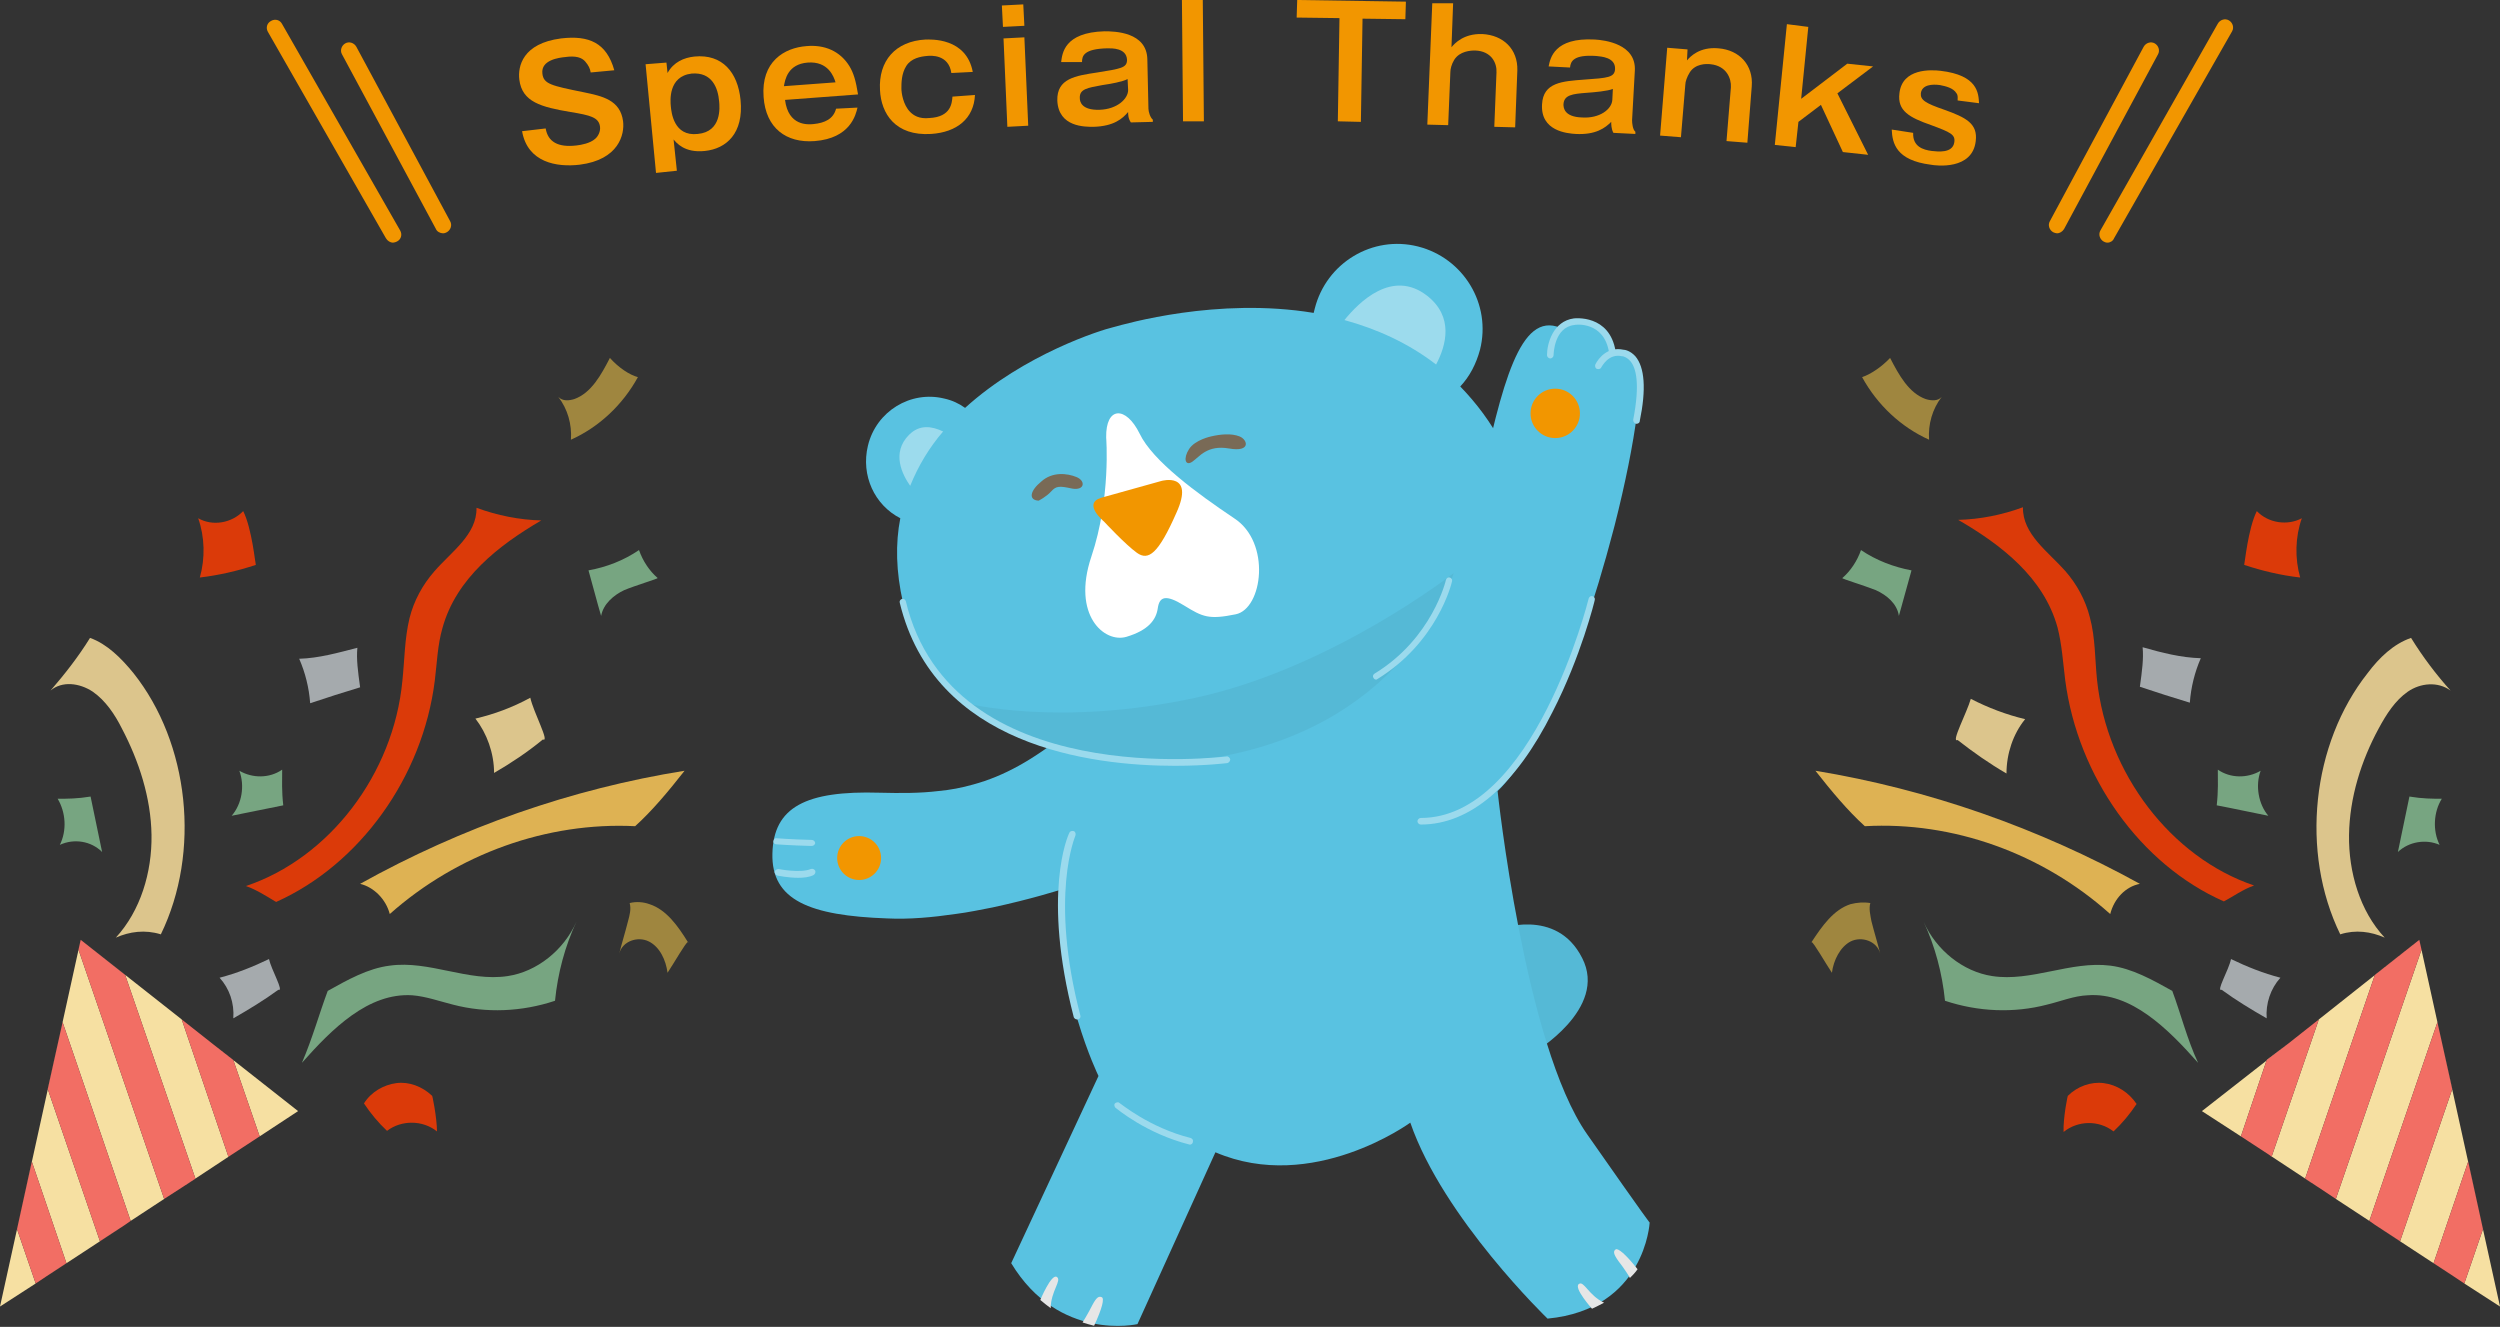 <?xml version="1.0" encoding="utf-8"?>
<!-- Generator: Adobe Illustrator 28.0.0, SVG Export Plug-In . SVG Version: 6.00 Build 0)  -->
<svg version="1.1" id="レイヤー_1" xmlns="http://www.w3.org/2000/svg" xmlns:xlink="http://www.w3.org/1999/xlink" x="0px"
	 y="0px" viewBox="0 0 455.4 241.7" style="enable-background:new 0 0 455.4 241.7;" xml:space="preserve">
<rect x="0" y="0" width="455.4" height="241.7" fill="#333333" stroke="none"/>
<style type="text/css">
	.st0{fill:#59C2E1;}
	.st1{fill:#FFFFFF;}
	.st2{fill:#F29600;}
	.st3{fill:#796A56;}
	.st4{opacity:5.000000e-02;}
	.st5{fill:#9CDBED;}
	.st6{fill:#9BDAED;}
	.st7{fill:#E6E6E6;}
	.st8{fill:#DEB253;}
	.st9{fill:#DB3A09;}
	.st10{fill:#DCC58C;}
	.st11{fill:#77A581;}
	.st12{fill:#A5AAAD;}
	.st13{fill:#9F863F;}
	.st14{fill:#F6E0A2;}
	.st15{fill:#F26E64;}
	.st16{fill:none;}
</style>
<g>
	<g>
		<path class="st0" d="M1259.6,104.5c-2.1-4.1-4.6-7.5-7.4-10.3c1.6-1.7,2.8-3.9,3.4-6.3c2-7.9-2.8-15.9-10.7-17.8
			s-15.9,2.8-17.8,10.7c-0.1,0.3-0.1,0.5-0.2,0.8c-16.6-2.8-32.5,1.9-34.7,2.4c-2.1,0.5-15.4,4.6-25.6,14c-1.1-0.7-2.2-1.3-3.6-1.6
			c-5.8-1.5-11.7,2.2-13.2,8.1c-1.3,5.1,1.2,10.2,5.6,12.5c-0.8,4.4-0.8,9.2,0.5,14.6c8.1,34,56.2,27.3,56.2,27.3
			C1218.6,160.7,1278,139.3,1259.6,104.5z"/>
		<g>
			<path class="st1" d="M1191,103c0,0,0.9,10.5-2.6,20.6s2.3,15,6.1,13.9c3.8-1.2,5.2-2.9,5.4-4.9c0.3-2,1.3-2.5,4.6-0.5
				c3.2,2,4.3,2.5,8.9,1.5c4.7-0.9,6.1-12.5-0.3-16.6c-6.4-4.2-14.1-9.8-16.4-14.6S1190.9,97.6,1191,103z"/>
			<path class="st2" d="M1190,113.4l10.5-3c0,0,5.8-1.6,2.6,5.5c-3.2,7.1-4.9,8.3-6.9,6.9c-2-1.4-5.7-5.4-5.7-5.4
				S1186.9,114.5,1190,113.4z"/>
			<path class="st3" d="M1209.1,102.8c0,0-2.7,0.6-3.8,2.2c-1,1.5-0.6,3.1,0.6,2.2c1.2-0.8,2.5-3,6.4-2.3c3.8,0.7,3.2-1.5,1.8-2.1
				S1210.7,102.4,1209.1,102.8z"/>
			<path class="st3" d="M1179.3,113.9c0,0,1.3-0.7,2.2-1.6c0.9-0.9,1.4-0.9,3.6-0.5c2.2,0.4,2.4-1.3,0.8-2s-4.2-0.9-6.1,0.8
				C1177.7,112.3,1177.5,113.9,1179.3,113.9z"/>
		</g>
		<path class="st0" d="M1264.9,209.5c0,0,13-7.6,8.5-16.4c-4.5-8.9-14.5-4.9-14.5-4.9L1264.9,209.5z"/>
		<path class="st4" d="M1264.9,209.5c0,0,13-7.6,8.5-16.4c-4.5-8.9-14.5-4.9-14.5-4.9L1264.9,209.5z"/>
		<path class="st0" d="M1151.9,164.6c-12.7-0.4-18.3,2.4-18.5,10.5c-0.2,8.1,6.4,10.7,19.8,11.2c3.8,0.2,7.9-0.2,11.8-0.7
			c-3.7-9.5-3.6-17-2.9-21.3C1158.9,164.6,1155.6,164.7,1151.9,164.6z"/>
		<path class="st0" d="M1285.1,239c0,0,0,0-10.8-15.5c-10.8-15.5-15.5-59.4-15.5-59.4s7.5-6.5,15-28.4c1.2-3.4,2.3-6.9,3.3-10.2
			c-4.7,0.4-15.3,0.3-23.3-5.8c-4.3,14.1-10.3,20.1-10.3,20.1s-47.7,5.1-59.1,14.4c-5.9,4.8-10.9,7.5-16.1,8.9
			c-0.8,10.1,1.7,17.6,3.3,21.3c6.7-1.4,11.7-3,11.7-3c-0.8,17.1,6.7,32.2,6.7,32.2l-15.1,32.4c8.2,13.7,21.8,10.6,21.8,10.6
			l13.5-29.7c16.9,7.2,33.7-5.1,33.7-5.1c5.7,16.6,23.7,33.9,23.7,33.9C1284.4,254,1285.1,239,1285.1,239z"/>
		<path class="st0" d="M1279,118.3c3.8-14.9,5.3-27,3.7-28.6c-2.3-2.2-4.1-1.5-4.1-1.5s-0.2-4-3.6-5.1s-5.4,1-5.4,1
			c-6.9-2.9-10.1,9.5-14.1,28.3C1259.3,115.2,1267.5,119.8,1279,118.3z"/>
		<path class="st0" d="M1162,164.3c-0.6,4.3-0.7,11.9,2.9,21.3c2.2-0.3,4.4-0.7,6.4-1.1c-1.7-3.7-4.2-11.2-3.3-21.3
			C1166.1,163.7,1164.1,164,1162,164.3z"/>
		<path class="st0" d="M1277,125.5c0.7-2.5,1.4-4.9,2-7.2c-11.5,1.5-19.7-3.1-23.5-5.9c0,0.1,0,0.2-0.1,0.3
			c-0.5,2.5-1.1,4.8-1.8,6.9C1261.7,125.8,1272.3,125.9,1277,125.5z"/>
		<path class="st5" d="M1246.5,78.5c-6-4.7-11.9,1.1-14.4,4.2c5.5,1.5,11,3.9,15.8,7.7C1249.9,86.9,1251.1,82.1,1246.5,78.5z"/>
		<path class="st5" d="M1156.8,102.5c-3.1,3.1-1.2,7,0.2,8.9c1.4-3.5,3.4-6.6,5.7-9.4C1160.8,101,1158.7,100.7,1156.8,102.5z"/>
		<path class="st6" d="M1245.4,170c-0.3,0-0.6-0.2-0.6-0.6c0-0.3,0.3-0.6,0.6-0.6h0c0,0,0,0,0,0c19.6,0,29-37.6,29.1-38
			c0.1-0.3,0.4-0.5,0.7-0.4c0.3,0.1,0.5,0.4,0.4,0.7c0,0.1-2.4,9.8-7.3,19.3C1261.9,163.2,1253.9,170,1245.4,170z"/>
		<path class="st6" d="M1186,203.7c-0.3,0-0.5-0.2-0.5-0.4c-5.5-21.2-1-31.5-0.8-31.9c0.1-0.3,0.5-0.4,0.7-0.3
			c0.3,0.1,0.4,0.5,0.3,0.7c0,0.1-4.5,10.4,0.9,31.2c0.1,0.3-0.1,0.6-0.4,0.7C1186.1,203.7,1186,203.7,1186,203.7z"/>
		<path class="st6" d="M1205.5,225.4c0,0-0.1,0-0.1,0c-7.5-1.9-12.6-6.2-12.8-6.3c-0.2-0.2-0.3-0.6-0.1-0.8c0.2-0.2,0.6-0.3,0.8-0.1
			c0,0,5.1,4.3,12.3,6.1c0.3,0.1,0.5,0.4,0.4,0.7C1206,225.2,1205.7,225.4,1205.5,225.4z"/>
		<path class="st7" d="M1182.4,248.3c-1-0.6-2.8,4-2.9,4c0.5,0.5,1.2,1,1.8,1.4C1181.4,250.7,1183.4,248.8,1182.4,248.3z"/>
		<path class="st7" d="M1190.3,251.8c-0.4-0.2-0.8-0.1-1.6,1.3c-0.7,1.5-1.7,3-1.8,3.1c0.6,0.2,1.3,0.4,2,0.6
			C1190.3,253.7,1190.7,252,1190.3,251.8z"/>
		<path class="st7" d="M1272.7,249.5c-0.9,0.6,2.3,4.3,2.3,4.3c0.7-0.3,1.4-0.6,2.1-1C1274.5,251.5,1273.7,248.9,1272.7,249.5z"/>
		<path class="st7" d="M1279.2,243.5c-0.3,0.3-0.5,0.7,0.5,2c1,1.3,2,2.9,2,2.9c0.5-0.5,0.9-1,1.4-1.5
			C1280.9,244.3,1279.5,243.2,1279.2,243.5z"/>
		<circle class="st2" cx="1268.7" cy="98.8" r="4.2"/>
		<circle class="st2" cx="1148.2" cy="175.7" r="3.8"/>
		<path class="st6" d="M1282.8,100.6c0,0-0.1,0-0.1,0c-0.3-0.1-0.5-0.4-0.4-0.7c1.3-6.4,0.4-9.1-0.5-10.2c-0.6-0.8-1.3-0.8-1.4-0.8
			c0,0-0.1,0-0.1,0c-2.4-0.6-3.5,1.8-3.6,1.9c-0.1,0.3-0.5,0.4-0.7,0.3c-0.3-0.1-0.4-0.5-0.3-0.7c0.5-1.2,2.2-3.2,4.8-2.6
			c0.3,0,1.3,0.2,2.1,1.2c1.6,1.9,1.9,5.7,0.8,11.2C1283.3,100.4,1283.1,100.6,1282.8,100.6z"/>
		<path class="st6" d="M1267.9,89.3C1267.8,89.3,1267.8,89.3,1267.9,89.3c-0.3,0-0.6-0.3-0.6-0.6c0-2,1.1-5.9,4.6-6.3
			c0.1,0,6.2-0.8,7.3,5.7c0.1,0.3-0.2,0.6-0.5,0.6c-0.3,0-0.6-0.2-0.6-0.5c-0.9-5.4-5.8-4.8-6-4.8c-3.5,0.4-3.6,5-3.6,5.2
			C1268.4,89.1,1268.2,89.3,1267.9,89.3z"/>
		<path class="st6" d="M1140,173.7C1140,173.7,1140,173.7,1140,173.7c-3.7-0.1-6.1-0.3-6.1-0.3c-0.3,0-0.5-0.3-0.5-0.6
			c0-0.3,0.3-0.5,0.6-0.5c0,0,2.4,0.2,6,0.3c0.3,0,0.6,0.3,0.5,0.6C1140.6,173.5,1140.3,173.7,1140,173.7z"/>
		<path class="st6" d="M1137.7,179.2c-1.8,0-3.5-0.3-3.6-0.4c-0.3-0.1-0.5-0.4-0.4-0.7s0.4-0.5,0.7-0.4c0,0,3.8,0.7,5.6,0
			c0.3-0.1,0.6,0,0.7,0.3c0.1,0.3,0,0.6-0.3,0.7C1139.6,179.1,1138.6,179.2,1137.7,179.2z"/>
		<path class="st4" d="M1166.8,149c0,0,16,4.2,39.7-0.9c23.7-5.1,44.6-21.5,44.6-21.5s-7.4,26-40.8,31.8
			C1210.3,158.3,1184.8,162.6,1166.8,149z"/>
		<path class="st6" d="M1202.9,159.9c-14.5,0-41.6-3.4-47.6-28.2c-0.1-0.3,0.1-0.6,0.4-0.7c0.3-0.1,0.6,0.1,0.7,0.4
			c7.9,33.1,55,26.9,55.5,26.9c0.3,0,0.6,0.2,0.6,0.5s-0.2,0.6-0.5,0.6C1212,159.4,1208.3,159.9,1202.9,159.9z"/>
		<path class="st6" d="M1237.7,144.9c-0.2,0-0.4-0.1-0.5-0.3c-0.2-0.3-0.1-0.6,0.2-0.8c9.9-6.1,12.4-16.1,12.4-16.2
			c0.1-0.3,0.4-0.5,0.7-0.4c0.3,0.1,0.5,0.4,0.4,0.7c-0.1,0.4-2.5,10.5-12.9,16.9C1237.9,144.8,1237.8,144.9,1237.7,144.9z"/>
	</g>
</g>
<g>
	<path class="st0" d="M279.3,191.8c0,0,13.7-8,8.9-17.3c-4.7-9.3-15.3-5.2-15.3-5.2L279.3,191.8z"/>
	<path class="st4" d="M279.3,191.8c0,0,13.7-8,8.9-17.3c-4.7-9.3-15.3-5.2-15.3-5.2L279.3,191.8z"/>
	<g>
		<g>
			<path class="st8" d="M124.7,140.4c-20.6,3.3-40.6,10.3-59.1,20.6c2.5,0.6,4.7,2.8,5.4,5.5c12.4-11,28.7-16.8,44.7-16
				C118.8,147.7,121.8,144.1,124.7,140.4z"/>
			<path class="st9" d="M44.8,161.4c2,0.7,3.8,1.9,5.5,2.9c15.2-6.8,26.7-22.7,28.9-40.3c0.4-3.2,0.5-6.5,1.4-9.6
				c2.5-9.1,10.3-15.1,18-19.6c-4-0.1-8-0.9-11.8-2.3c0.1,4.9-4.6,8-7.7,11.6c-2.1,2.4-3.7,5.3-4.5,8.5c-0.9,3.7-0.9,7.6-1.3,11.4
				C71.7,141,60,156.3,44.8,161.4z"/>
			<path class="st10" d="M16.9,126c2.3,1.6,4,4.1,5.3,6.7c3.1,5.9,5.3,12.6,5.4,19.4s-2,13.8-6.5,18.7c2.5-1.1,5.3-1.5,8.2-0.6
				c7.3-15,5.2-34.8-5-47.6c-2.2-2.7-4.8-5.3-7.9-6.4c-2.1,3.4-4.6,6.6-7.2,9.6C11.3,124,14.5,124.4,16.9,126z"/>
			<path class="st11" d="M92.5,177.8c-7.2,1.1-14.3-2.9-21.5-1.9c-4,0.5-7.7,2.6-11.3,4.6c-1.5,4-2.8,8.7-4.7,13.1
				c5.5-6.2,12.1-12.8,20.1-12.3c2.5,0.2,5,1.1,7.4,1.7c6.1,1.6,12.6,1.3,18.6-0.7c0.5-5,1.8-9.9,3.9-14.4
				C102.7,173.1,97.8,177,92.5,177.8z"/>
			<path class="st10" d="M86.6,130.9c2.1,2.7,3.4,6.3,3.4,9.9c3.1-1.8,6.1-3.8,8.9-6.1c1.3,0.6-1.7-4.9-2.3-7.6
				C93.3,128.9,90,130.1,86.6,130.9z"/>
			<path class="st12" d="M50.7,180.3c1.1,0.4-1.3-3.7-1.7-5.6c-2.9,1.4-5.9,2.6-9,3.4c1.8,2,2.7,4.6,2.5,7.4
				C45.3,183.9,48.1,182.2,50.7,180.3z"/>
			<path class="st12" d="M65.6,125.2c-0.4-2.9-0.7-5.1-0.5-7.2c-3.5,0.9-7,1.9-10.6,2c1.1,2.5,1.8,5.3,2,8.1
				C59.5,127.1,62.6,126.1,65.6,125.2z"/>
			<path class="st13" d="M104,80.1c5.1-2.3,9.4-6.3,12.2-11.4c-1.5-0.4-3.5-1.7-5.1-3.5c-1.6,3.1-3.4,6.4-6.5,7.5
				c-1,0.3-2.1,0.4-2.9-0.4C103.4,74.5,104.2,77.3,104,80.1z"/>
			<path class="st13" d="M118.3,164.7c-1.1-0.4-2.4-0.5-3.6-0.2c0.3,1.1,0,2.2-0.3,3.3c-0.5,2-1.1,3.9-1.6,5.9
				c0.6-2.3,3.4-3.2,5.4-2.2c2,1,3.1,3.4,3.4,5.7c1.2-1.8,3.3-5.5,3.7-5.6C123.5,168.7,121.4,165.7,118.3,164.7z"/>
			<path class="st13" d="M125.4,171.6c0,0,0.1,0.1,0.1,0.1C125.5,171.6,125.4,171.6,125.4,171.6z"/>
			<path class="st11" d="M42.2,148.6c3.1-0.6,6.3-1.3,9.4-1.9c-0.3-2.6-0.2-4.6-0.2-6.5c-2.3,1.6-5.4,1.6-7.8,0.2
				C44.6,143.1,44.1,146.4,42.2,148.6z"/>
			<path class="st11" d="M18.6,155.2c-0.7-3.4-1.4-6.7-2.1-10.1c-2.4,0.4-4.2,0.4-6,0.4c1.5,2.5,1.7,5.8,0.4,8.4
				C13.5,152.7,16.6,153.2,18.6,155.2z"/>
			<path class="st9" d="M78.7,199.6c-1.8-1.7-4.2-2.6-6.5-2.3c-2.3,0.3-4.6,1.6-5.9,3.7c1.2,1.8,2.6,3.5,4.2,5c2.6-2,6.5-2,9.1,0.1
				C79.6,203.6,78.7,199.2,78.7,199.6z"/>
			<path class="st9" d="M36.4,105.2c3.4-0.4,6.9-1.2,10.2-2.3c-0.1-0.2-0.7-6.6-2.3-9.8c-2.1,2.2-5.6,2.8-8.2,1.3
				C37.3,97.8,37.4,101.7,36.4,105.2z"/>
			<path class="st9" d="M46.6,102.9C46.6,102.9,46.6,102.9,46.6,102.9C46.6,102.9,46.6,102.9,46.6,102.9z"/>
			<path class="st11" d="M109.5,112.2c0.4-2.2,2.3-3.8,4.2-4.7c1.9-0.8,6.2-2.1,6.1-2.2c-1.5-1.3-2.7-3.1-3.4-5.1
				c-2.8,1.9-5.9,3.1-9.2,3.7C108,106.7,108.7,109.5,109.5,112.2z"/>
			<polygon class="st14" points="38.8,190.2 42.5,193.1 47.3,207 54.3,202.4 			"/>
			<polygon class="st14" points="33.1,185.7 14.7,171.2 0,238 6.5,233.8 3.1,223.9 5.8,211.6 12.1,230.1 8.3,232.6 22.8,223.1 
				18.2,226.1 8.7,198.4 11.4,186.2 23.8,222.4 29.9,218.4 14.3,173 14.7,171.2 22.8,177.6 35.6,214.7 33,216.4 42.1,210.4 
				41.6,210.7 			"/>
			<polygon class="st15" points="5.8,211.6 3.1,223.9 6.5,233.8 6.5,233.8 8.3,232.6 12.1,230.1 			"/>
			<polygon class="st15" points="22.8,177.6 14.7,171.2 14.3,173 29.9,218.4 29.9,218.4 33,216.4 35.6,214.7 			"/>
			<polygon class="st15" points="8.7,198.4 18.2,226.1 22.8,223.1 23.8,222.4 23.8,222.4 11.4,186.2 			"/>
			<polygon class="st15" points="38.8,190.2 33.1,185.7 33.1,185.7 41.6,210.7 42.1,210.4 47.3,207 47.3,207 42.5,193.1 			"/>
		</g>
		<g>
			<path class="st8" d="M389.8,161c-18.5-10.2-38.5-17.2-59.1-20.6c2.9,3.7,5.9,7.3,9,10.1c16-0.9,32.3,4.9,44.7,16
				C385.1,163.7,387.2,161.5,389.8,161z"/>
			<path class="st9" d="M374.8,114.3c0.8,3.1,1,6.4,1.4,9.6c2.3,17.6,13.7,33.6,28.9,40.3c1.7-0.9,3.5-2.2,5.5-2.9
				c-15.1-5.1-26.8-20.4-28.6-37.4c-0.4-3.8-0.3-7.7-1.3-11.4c-0.8-3.2-2.4-6.1-4.5-8.5c-3.1-3.5-7.8-6.7-7.7-11.6
				c-3.8,1.4-7.8,2.2-11.8,2.3C364.5,99.2,372.3,105.2,374.8,114.3z"/>
			<path class="st10" d="M434.4,170.8c-4.5-4.8-6.6-11.9-6.5-18.7c0.1-6.8,2.2-13.5,5.4-19.4c1.4-2.6,3-5.1,5.3-6.7
				c2.3-1.6,5.5-1.9,7.8-0.2c-2.7-3-5.1-6.2-7.2-9.6c-3.2,1.1-5.8,3.6-7.9,6.4c-10.2,12.9-12.3,32.6-5,47.6
				C429.1,169.3,431.9,169.7,434.4,170.8z"/>
			<path class="st11" d="M384.4,175.9c-7.2-0.9-14.4,3-21.5,1.9c-5.3-0.8-10.2-4.7-12.5-9.9c2.1,4.5,3.4,9.4,3.9,14.4
				c6,2,12.5,2.3,18.6,0.7c2.5-0.6,4.9-1.6,7.4-1.7c7.9-0.6,14.6,6.1,20.1,12.3c-2-4.3-3.2-9.1-4.7-13.1
				C392.1,178.5,388.4,176.4,384.4,175.9z"/>
			<path class="st10" d="M356.6,134.8c2.8,2.2,5.8,4.3,8.9,6.1c0-3.6,1.2-7.2,3.4-9.9c-3.4-0.8-6.8-2.1-9.9-3.7
				C358.3,129.8,355.3,135.4,356.6,134.8z"/>
			<path class="st12" d="M406.4,174.7c-0.4,2-2.8,6-1.7,5.6c2.6,1.9,5.4,3.6,8.2,5.2c-0.2-2.7,0.7-5.4,2.5-7.4
				C412.3,177.3,409.3,176.1,406.4,174.7z"/>
			<path class="st12" d="M398.9,128c0.2-2.8,0.9-5.6,2-8.1c-3.6-0.1-7.1-1-10.6-2c0.2,2.1-0.1,4.3-0.5,7.2
				C392.8,126.1,395.9,127.1,398.9,128z"/>
			<path class="st13" d="M351.4,80.1c-0.2-2.8,0.6-5.6,2.3-7.8c-0.7,0.8-1.9,0.7-2.9,0.4c-3.1-1.1-4.9-4.4-6.5-7.5
				c-1.6,1.7-3.6,3-5.1,3.5C342,73.8,346.3,77.8,351.4,80.1z"/>
			<path class="st13" d="M340.7,164.5c-1.2-0.2-2.4-0.1-3.6,0.2c-3.1,1-5.2,4-7.1,6.9c0.4,0.1,2.5,3.8,3.7,5.6
				c0.3-2.3,1.5-4.7,3.4-5.7c2-1,4.8-0.1,5.4,2.2c-0.5-2-1.1-3.9-1.6-5.9C340.7,166.7,340.4,165.5,340.7,164.5z"/>
			<path class="st13" d="M329.9,171.7c0,0,0.1-0.1,0.1-0.1C330,171.6,329.9,171.6,329.9,171.7z"/>
			<path class="st11" d="M413.2,148.6c-1.8-2.1-2.4-5.5-1.4-8.2c-2.4,1.4-5.5,1.4-7.8-0.2c0,1.9,0.1,3.8-0.2,6.5
				C407,147.3,410.1,148,413.2,148.6z"/>
			<path class="st11" d="M438.9,145.1c-0.7,3.4-1.4,6.7-2.1,10.1c2-1.9,5.1-2.4,7.6-1.3c-1.3-2.6-1.1-6,0.4-8.4
				C443.1,145.5,441.3,145.5,438.9,145.1z"/>
			<path class="st9" d="M383.2,197.3c-2.3-0.3-4.8,0.6-6.5,2.3c0-0.4-0.9,4-0.8,6.6c2.6-2.1,6.4-2.2,9.1-0.1c1.6-1.5,3-3.2,4.2-5
				C387.8,199,385.6,197.6,383.2,197.3z"/>
			<path class="st9" d="M419.3,94.4c-2.6,1.4-6.1,0.9-8.2-1.3c-1.6,3.2-2.2,9.6-2.3,9.8c3.3,1.1,6.7,1.9,10.2,2.3
				C418,101.7,418.1,97.8,419.3,94.4z"/>
			<path class="st9" d="M408.8,102.9C408.8,102.9,408.8,102.9,408.8,102.9C408.8,102.9,408.8,102.9,408.8,102.9z"/>
			<path class="st11" d="M345.9,112.2c0.8-2.8,1.5-5.5,2.3-8.3c-3.2-0.6-6.4-1.8-9.2-3.7c-0.7,2-1.9,3.8-3.4,5.1
				c-0.2,0.1,4.1,1.4,6.1,2.2C343.7,108.4,345.6,110,345.9,112.2z"/>
			<polygon class="st14" points="416.7,190.2 401.1,202.4 408.2,207 412.9,193.1 			"/>
			<polygon class="st14" points="443.3,230.1 449.6,211.6 452.3,223.9 448.9,233.8 455.4,238 440.7,171.2 422.4,185.7 413.8,210.7 
				413.4,210.4 422.5,216.4 419.9,214.7 432.6,177.6 440.7,171.2 441.1,173 425.5,218.4 431.6,222.4 444,186.2 446.7,198.4 
				437.2,226.1 432.6,223.1 447.1,232.6 			"/>
			<polygon class="st15" points="449.6,211.6 443.3,230.1 447.1,232.6 448.9,233.8 448.9,233.8 452.3,223.9 			"/>
			<polygon class="st15" points="440.7,171.2 432.6,177.6 419.9,214.7 422.5,216.4 425.5,218.4 425.5,218.4 441.1,173 			"/>
			<polygon class="st15" points="446.7,198.4 444,186.2 431.6,222.4 431.6,222.4 432.6,223.1 437.2,226.1 			"/>
			<polygon class="st15" points="422.4,185.7 422.4,185.7 416.7,190.2 412.9,193.1 408.2,207 408.2,207 413.4,210.4 413.8,210.7 			
				"/>
		</g>
	</g>
	<g>
		<g>
			<path class="st2" d="M374.7,42.5c-0.2,0-0.5-0.1-0.7-0.2c-0.7-0.4-1-1.3-0.6-2l17.1-31.8c0.4-0.7,1.3-1,2-0.6
				c0.7,0.4,1,1.3,0.6,2L376,41.7C375.7,42.2,375.2,42.5,374.7,42.5z"/>
			<path class="st2" d="M383.9,44.2c-0.3,0-0.5-0.1-0.7-0.2c-0.7-0.4-1-1.3-0.6-2L404,4.3c0.4-0.7,1.3-1,2-0.6c0.7,0.4,1,1.3,0.6,2
				l-21.5,37.7C384.9,43.9,384.4,44.2,383.9,44.2z"/>
		</g>
		<g>
			<path class="st2" d="M80.7,42.5c-0.5,0-1.1-0.3-1.3-0.8L62.3,9.9c-0.4-0.7-0.1-1.6,0.6-2c0.7-0.4,1.6-0.1,2,0.6l17.1,31.8
				c0.4,0.7,0.1,1.6-0.6,2C81.2,42.4,81,42.5,80.7,42.5z"/>
			<path class="st2" d="M71.6,44.2c-0.5,0-1-0.3-1.3-0.8L48.8,5.8c-0.4-0.7-0.2-1.6,0.6-2c0.7-0.4,1.6-0.2,2,0.6L72.9,42
				c0.4,0.7,0.2,1.6-0.6,2C72.1,44.1,71.8,44.2,71.6,44.2z"/>
		</g>
	</g>
	<g>
		<path class="st2" d="M107.6,13.2c-0.1-0.7-0.4-1.3-1-2c-0.6-0.7-1.7-1.1-3.7-0.8c-1,0.1-4.4,0.5-4.1,3c0.2,1.9,1.6,2.2,7.5,3.4
			c3.4,0.7,6.7,1.4,7.2,5.3c0.3,2.4-0.8,7-7.9,7.9c-4.2,0.5-9.5-0.4-10.5-6.1l4.3-0.5c0.4,2.4,2.2,3.5,5.6,3.1
			c0.9-0.1,2.5-0.4,3.4-1.2c0.6-0.5,1-1.4,0.9-2.2c-0.2-1.7-1.7-2.1-5.4-2.7c-5.3-0.9-8.8-1.8-9.3-5.9c-0.3-2.4,0.6-6.6,7.6-7.5
			c5.1-0.6,8.3,0.8,9.7,5.8L107.6,13.2z"/>
		<path class="st2" d="M121.4,11.4l0.2,1.9c1.1-2,3-2.8,4.9-3c5.1-0.5,7.9,2.9,8.4,7.9c0.6,6.1-2.6,8.9-6.5,9.3
			c-3.7,0.4-5.2-1.5-5.7-2.1l0.6,5.7l-3.8,0.4l-1.9-19.8L121.4,11.4z M122.2,19.4c0.1,1,0.5,5.5,4.9,5c4.4-0.4,4-4.9,3.9-5.9
			c-0.2-2.5-1.3-5.4-5-5.1C121.7,13.9,122.1,18.4,122.2,19.4z"/>
		<path class="st2" d="M156.2,19.6c-0.3,1.3-1.3,5.6-7.8,6.1c-5.2,0.4-8.9-2.4-9.3-8c-0.5-6.5,3.8-9,7.8-9.3
			c3.3-0.3,6.1,0.9,7.8,3.6c0.8,1.3,1.2,2.7,1.6,5.2l-13.3,1c0.6,4.8,4.2,4.5,5.2,4.4c2-0.2,3.6-0.9,4.1-2.8L156.2,19.6z M152.2,15
			c-0.3-1-1.3-3.9-5.1-3.6c-3.6,0.3-4.1,3.1-4.3,4.3L152.2,15z"/>
		<path class="st2" d="M177.6,17.3c-0.2,4.3-3.3,6.8-8,7.1c-6.5,0.4-9.1-3.7-9.3-8c-0.3-5.3,2.8-8.9,8.3-9.2c0.9,0,7.4-0.4,8.6,5.9
			l-3.9,0.2c-0.5-3.4-3.7-3.2-4.5-3.1c-1.1,0.1-2.8,0.4-3.7,1.8c-0.9,1.4-0.9,3.1-0.9,4.1c0,0.8,0.3,3,1.6,4.3
			c0.6,0.6,1.6,1.3,3.5,1.1c4-0.2,4.1-2.8,4.2-3.9L177.6,17.3z"/>
		<path class="st2" d="M186.6,4.7l-3.9,0.2L182.5,1l3.9-0.2L186.6,4.7z M187.3,22.9l-3.8,0.2l-0.7-16.1l3.8-0.2L187.3,22.9z"/>
		<path class="st2" d="M193.3,11.3c0.2-1.5,0.5-5.4,7.9-5.6c1.8,0,7.7,0.1,7.8,5.1l0.2,9c0,0.5,0.3,1.6,0.8,2l0,0.4l-4,0.1
			c-0.5-0.7-0.5-1.5-0.5-1.9c-1,1.2-2.6,2.6-6.3,2.7c-1.5,0-6.4,0.1-6.6-4.8c-0.1-4,3.3-4.5,7.3-5.1c4.2-0.7,5.4-0.8,5.4-2.3
			c-0.1-2.2-2.8-2.1-3.6-2.1c-4.3,0.1-4.6,1.4-4.6,2.5L193.3,11.3z M205.4,14.4c-0.9,0.5-3.2,0.9-4.6,1.1c-2.7,0.5-4.2,0.7-4.1,2.4
			c0,0.6,0.3,2.2,3.6,2.1c3.2-0.1,5.2-2,5.2-3.6L205.4,14.4z"/>
		<path class="st2" d="M219.1,0l0.2,22.1l-3.8,0l-0.2-22.1L219.1,0z"/>
		<path class="st2" d="M256.1,0.3l-0.1,3.2l-7.8-0.1l-0.3,18.8l-4.2-0.1l0.3-18.8l-7.8-0.1l0.1-3.2L256.1,0.3z"/>
		<path class="st2" d="M264.7,0.6l-0.3,8c0.6-0.7,2.2-2.5,5.6-2.4c3.9,0.2,6.5,2.8,6.4,6.6L276,23.2l-3.8-0.1l0.4-9.9
			c0.1-1.7-0.9-3.9-3.9-4c-0.8,0-2.8,0.1-3.8,1.7c-0.5,0.8-0.7,1.7-0.7,2.2l-0.4,9.7l-3.8-0.1l0.9-22.1L264.7,0.6z"/>
		<path class="st2" d="M282.1,12.1c0.3-1.5,1-5.3,8.4-4.9c1.8,0.1,7.6,0.8,7.3,5.7l-0.5,9c0,0.5,0.1,1.7,0.6,2.1l0,0.4l-4-0.2
			c-0.4-0.7-0.4-1.6-0.4-2c-1.1,1.1-2.8,2.4-6.5,2.2c-1.5-0.1-6.4-0.5-6.1-5.4c0.2-4,3.7-4.2,7.7-4.5c4.3-0.3,5.5-0.4,5.6-1.9
			c0.1-2.2-2.6-2.3-3.4-2.4c-4.2-0.3-4.7,1-4.8,2.1L282.1,12.1z M293.8,16.2c-1,0.4-3.3,0.6-4.7,0.7c-2.7,0.2-4.2,0.4-4.3,2.1
			c0,0.6,0.1,2.3,3.4,2.4c3.2,0.2,5.4-1.5,5.5-3.2L293.8,16.2z"/>
		<path class="st2" d="M307.4,9l-0.1,2c0.6-0.7,2.3-2.5,5.7-2.2c3.9,0.3,6.4,3.1,6.1,6.9L318.3,26l-3.8-0.3l0.8-9.8
			c0.1-1.6-0.8-3.9-3.7-4.2c-0.8-0.1-2.8-0.1-3.8,1.5c-0.5,0.8-0.8,1.7-0.8,2.2l-0.8,9.6l-3.8-0.3l1.3-16L307.4,9z"/>
		<path class="st2" d="M329.4,4.9L328.1,18l8.4-6.4l4.7,0.5l-6.5,4.9l5.6,11.2l-4.6-0.5l-4-8.6l-4.1,3.1l-0.5,4.6l-3.8-0.4l2.2-22
			L329.4,4.9z"/>
		<path class="st2" d="M348.5,24.2c-0.1,2.5,1.8,3.1,3.4,3.3c1,0.1,3.8,0.5,4.1-1.6c0.2-1.4-0.7-1.8-4.2-3.1c-4-1.4-6.2-2.6-5.8-5.8
			c0.5-4.6,5.8-4.3,7.5-4.1c6.8,0.8,6.9,4.1,7,5.9l-3.9-0.5c0-0.4,0.1-0.9-0.2-1.3c-0.6-1-2-1.3-3-1.5c-1.4-0.2-3.3-0.1-3.5,1.5
			c-0.1,1.2,0.8,1.8,4.3,3c3.9,1.4,6.1,2.5,5.7,5.7c-0.6,5.3-7.2,4.5-8.2,4.3c-6.3-0.8-7-3.9-7.1-6.4L348.5,24.2z"/>
	</g>
	<path class="st0" d="M289.1,206.6c-11.4-16.3-16.3-62.5-16.3-62.5s7.9-6.9,15.8-29.9c1.2-3.6,2.4-7.2,3.4-10.8
		c0.8-2.6,1.4-5.1,2.1-7.6c4-15.7,5.6-28.4,3.9-30.1c-2.4-2.3-4.3-1.6-4.3-1.6s-0.2-4.2-3.8-5.4c-3.6-1.2-5.7,1-5.7,1
		c-7.3-3-10.6,10-14.8,29.8c0,0.1,0,0.2-0.1,0.3c-0.6,2.6-1.2,5-1.9,7.3c-4.5,14.8-10.9,21.2-10.9,21.2s-50.2,5.4-62.2,15.2
		c-6.2,5-11.5,7.9-17,9.4c-2.1,0.6-4.2,1-6.4,1.2c-3.3,0.4-6.8,0.4-10.7,0.3c-13.4-0.4-19.3,2.6-19.5,11.1
		c-0.2,8.5,6.8,11.3,20.9,11.8c4,0.2,8.3-0.2,12.4-0.8c2.4-0.3,4.7-0.8,6.8-1.2c7-1.5,12.3-3.2,12.3-3.2c-0.8,18,7,33.9,7,33.9
		l-15.9,34.1c8.7,14.4,23,11.1,23,11.1l14.2-31.3c17.7,7.6,35.5-5.4,35.5-5.4c6,17.4,25,35.7,25,35.7c17.8-1.7,18.6-17.5,18.6-17.5
		S300.5,222.9,289.1,206.6z"/>
	<path class="st0" d="M273.8,81.2c-2.2-4.3-4.9-7.8-7.8-10.8c1.7-1.8,2.9-4.1,3.6-6.7c2.1-8.3-3-16.7-11.3-18.8
		c-8.3-2.1-16.7,3-18.8,11.3c-0.1,0.3-0.1,0.5-0.2,0.8c-17.5-2.9-34.3,2-36.5,2.6c-2.2,0.5-16.2,4.9-27,14.7
		c-1.1-0.8-2.4-1.4-3.8-1.7c-6.1-1.5-12.4,2.3-13.9,8.6c-1.3,5.4,1.2,10.8,5.9,13.2c-0.9,4.6-0.8,9.7,0.5,15.4
		c8.5,35.7,59.1,28.7,59.1,28.7C230.5,140.4,293.1,117.9,273.8,81.2z"/>
	<g>
		<path class="st1" d="M201.5,79.7c0,0,0.9,11-2.7,21.7s2.4,15.8,6.4,14.6c4-1.2,5.4-3.1,5.7-5.2s1.4-2.6,4.8-0.5
			c3.4,2.1,4.5,2.6,9.4,1.6c4.9-1,6.5-13.1-0.3-17.5C218.1,89.9,210,84,207.6,79C205.1,73.9,201.4,74,201.5,79.7z"/>
		<path class="st2" d="M200.5,90.7l11.1-3.1c0,0,6.1-1.7,2.7,5.8c-3.3,7.5-5.1,8.8-7.2,7.3c-2.1-1.5-6-5.7-6-5.7
			S197.2,91.8,200.5,90.7z"/>
		<path class="st3" d="M220.6,79.5c0,0-2.9,0.6-4,2.3s-0.7,3.2,0.6,2.3c1.3-0.9,2.7-3.1,6.7-2.4c4,0.7,3.4-1.6,1.9-2.2
			S222.3,79.1,220.6,79.5z"/>
		<path class="st3" d="M189.2,91.2c0,0,1.4-0.7,2.3-1.7s1.5-1,3.8-0.5c2.3,0.4,2.5-1.4,0.8-2.1c-1.7-0.7-4.4-1-6.4,0.8
			C187.6,89.4,187.3,91.1,189.2,91.2z"/>
	</g>
	<path class="st5" d="M260,53.9c-6.4-5-12.5,1.2-15.1,4.4c5.8,1.6,11.5,4.1,16.7,8.1C263.5,62.8,264.8,57.7,260,53.9z"/>
	<path class="st5" d="M165.6,79.2c-3.3,3.3-1.2,7.3,0.2,9.3c1.5-3.7,3.5-7,6-9.9C169.7,77.6,167.5,77.3,165.6,79.2z"/>
	<path class="st6" d="M258.8,150.2c-0.3,0-0.6-0.3-0.6-0.6c0-0.3,0.3-0.6,0.6-0.6h0c0,0,0,0,0,0c20.6,0,30.5-39.6,30.6-40
		c0.1-0.3,0.4-0.5,0.7-0.4c0.3,0.1,0.5,0.4,0.4,0.7c0,0.1-2.5,10.3-7.7,20.4C276.1,143.1,267.8,150.2,258.8,150.2z"/>
	<path class="st6" d="M196.2,185.7c-0.3,0-0.5-0.2-0.6-0.4c-5.8-22.4-1.1-33.1-0.8-33.6c0.1-0.3,0.5-0.4,0.8-0.3
		c0.3,0.1,0.4,0.5,0.3,0.8c0,0.1-4.8,10.9,0.9,32.8c0.1,0.3-0.1,0.6-0.4,0.7C196.3,185.7,196.3,185.7,196.2,185.7z"/>
	<path class="st6" d="M216.8,208.5c0,0-0.1,0-0.1,0c-7.9-2-13.2-6.5-13.5-6.7c-0.2-0.2-0.3-0.6-0.1-0.8c0.2-0.2,0.6-0.3,0.8-0.1
		c0.1,0,5.4,4.5,13,6.4c0.3,0.1,0.5,0.4,0.4,0.7C217.3,208.3,217,208.5,216.8,208.5z"/>
	<path class="st7" d="M192.5,232.6c-1-0.6-3,4.2-3,4.2c0.6,0.5,1.2,1,1.9,1.5C191.4,235.2,193.5,233.2,192.5,232.6z"/>
	<path class="st7" d="M200.7,236.3c-0.5-0.2-0.9-0.1-1.7,1.4c-0.8,1.6-1.8,3.2-1.8,3.2c0.6,0.2,1.3,0.4,2.1,0.6
		C200.8,238.3,201.2,236.5,200.7,236.3z"/>
	<path class="st7" d="M287.6,233.9c-1,0.7,2.4,4.5,2.4,4.5c0.7-0.3,1.4-0.7,2.2-1.1C289.4,236,288.5,233.2,287.6,233.9z"/>
	<path class="st7" d="M294.3,227.6c-0.4,0.3-0.5,0.7,0.5,2.1c1.1,1.4,2.1,3,2.1,3.1c0.5-0.5,1-1,1.4-1.6
		C296.1,228.4,294.7,227.3,294.3,227.6z"/>
	<circle class="st2" cx="283.3" cy="75.3" r="4.5"/>
	<circle class="st2" cx="156.5" cy="156.3" r="4"/>
	<path class="st6" d="M298.1,77.2c0,0-0.1,0-0.1,0c-0.3-0.1-0.5-0.4-0.5-0.7c1.3-6.7,0.5-9.5-0.5-10.7c-0.7-0.8-1.4-0.9-1.4-0.9
		c0,0-0.1,0-0.1,0c-2.5-0.6-3.7,1.9-3.8,2c-0.1,0.3-0.5,0.4-0.8,0.3c-0.3-0.1-0.4-0.5-0.3-0.8c0.6-1.2,2.3-3.3,5.1-2.7
		c0.3,0,1.3,0.2,2.2,1.2c1.7,2,2,6,0.8,11.8C298.7,77,298.4,77.2,298.1,77.2z"/>
	<path class="st6" d="M282.4,65.3C282.4,65.3,282.4,65.3,282.4,65.3c-0.3,0-0.6-0.3-0.6-0.6c0-2.1,1.1-6.2,4.9-6.7
		c0.1,0,6.5-0.8,7.6,6c0.1,0.3-0.2,0.6-0.5,0.7c-0.3,0-0.6-0.2-0.7-0.5c-0.9-5.7-6.1-5.1-6.3-5c-3.7,0.4-3.8,5.3-3.8,5.5
		C283,65,282.7,65.3,282.4,65.3z"/>
	<path class="st6" d="M147.8,154.1C147.8,154.1,147.8,154.1,147.8,154.1c-3.9-0.1-6.4-0.3-6.4-0.3c-0.3,0-0.6-0.3-0.5-0.6
		c0-0.3,0.3-0.6,0.6-0.5c0,0,2.5,0.2,6.4,0.3c0.3,0,0.6,0.3,0.6,0.6C148.4,153.9,148.2,154.1,147.8,154.1z"/>
	<path class="st6" d="M145.4,159.9c-1.9,0-3.7-0.4-3.8-0.4c-0.3-0.1-0.5-0.4-0.5-0.7c0.1-0.3,0.4-0.5,0.7-0.5c0,0,4,0.8,5.9,0
		c0.3-0.1,0.6,0,0.8,0.3c0.1,0.3,0,0.6-0.3,0.8C147.4,159.8,146.4,159.9,145.4,159.9z"/>
	<path class="st4" d="M176,128.1c0,0,16.8,4.4,41.8-1c24.9-5.4,47-22.7,47-22.7s-7.8,27.3-42.9,33.5
		C221.8,137.9,195,142.4,176,128.1z"/>
	<path class="st6" d="M214,139.5c-15.3,0-43.8-3.6-50.1-29.7c-0.1-0.3,0.1-0.6,0.4-0.7c0.3-0.1,0.6,0.1,0.7,0.4
		c8.3,34.8,57.9,28.3,58.4,28.3c0.3-0.1,0.6,0.2,0.7,0.5c0,0.3-0.2,0.6-0.5,0.7C223.6,139,219.7,139.5,214,139.5z"/>
	<path class="st6" d="M250.7,123.8c-0.2,0-0.4-0.1-0.5-0.3c-0.2-0.3-0.1-0.6,0.2-0.8c10.5-6.4,13-17,13-17.1
		c0.1-0.3,0.4-0.5,0.7-0.4c0.3,0.1,0.5,0.4,0.4,0.7c-0.1,0.5-2.7,11.1-13.6,17.8C250.9,123.7,250.8,123.8,250.7,123.8z"/>
</g>
<g>
	<g>
		<path class="st8" d="M1118,160.7c-19.5,3.2-38.6,9.8-56.1,19.5c2.4,0.5,4.5,2.6,5.1,5.2c11.8-10.5,27.2-16,42.5-15.2
			C1112.4,167.6,1115.2,164.2,1118,160.7z"/>
		<path class="st9" d="M1042.2,180.6c1.9,0.6,3.6,1.8,5.2,2.7c14.5-6.4,25.3-21.5,27.5-38.3c0.4-3.1,0.5-6.2,1.3-9.1
			c2.3-8.6,9.8-14.3,17.1-18.6c-3.8-0.1-7.6-0.8-11.2-2.2c0.1,4.7-4.3,7.6-7.3,11c-2,2.3-3.5,5.1-4.2,8.1c-0.9,3.5-0.8,7.2-1.2,10.9
			C1067.6,161.2,1056.5,175.8,1042.2,180.6z"/>
		<path class="st10" d="M1015.6,147c2.2,1.5,3.8,3.9,5.1,6.4c3,5.6,5,12,5.1,18.5c0.1,6.5-1.9,13.2-6.2,17.8c2.4-1.1,5-1.4,7.8-0.6
			c6.9-14.3,4.9-33-4.8-45.3c-2.1-2.6-4.5-5-7.5-6.1c-2,3.3-4.3,6.3-6.9,9.1C1010.3,145.1,1013.4,145.5,1015.6,147z"/>
		<path class="st11" d="M1087.4,196.2c-6.8,1.1-13.6-2.7-20.4-1.8c-3.8,0.5-7.3,2.4-10.7,4.4c-1.4,3.8-2.6,8.3-4.5,12.4
			c5.3-5.9,11.5-12.2,19.1-11.7c2.4,0.2,4.7,1,7.1,1.7c5.8,1.5,12,1.3,17.7-0.7c0.5-4.8,1.7-9.4,3.7-13.7
			C1097.1,191.8,1092.5,195.4,1087.4,196.2z"/>
		<path class="st10" d="M1081.8,151.7c2,2.6,3.2,6,3.2,9.4c2.9-1.7,5.8-3.7,8.4-5.8c1.2,0.6-1.6-4.7-2.2-7.2
			C1088.2,149.7,1085.1,150.9,1081.8,151.7z"/>
		<path class="st12" d="M1047.7,198.6c1.1,0.4-1.2-3.5-1.6-5.3c-2.8,1.4-5.6,2.5-8.6,3.3c1.7,1.9,2.5,4.4,2.4,7
			C1042.6,202,1045.2,200.4,1047.7,198.6z"/>
		<path class="st12" d="M1061.9,146.2c-0.4-2.7-0.7-4.8-0.5-6.8c-3.3,0.9-6.6,1.8-10,1.9c1.1,2.4,1.7,5,1.9,7.7
			C1056.1,148,1059,147.1,1061.9,146.2z"/>
		<path class="st13" d="M1098.4,103.4c4.8-2.2,8.9-6,11.6-10.8c-1.4-0.4-3.3-1.6-4.8-3.3c-1.5,2.9-3.2,6.1-6.2,7.1
			c-0.9,0.3-2,0.3-2.7-0.4C1097.8,98,1098.6,100.7,1098.4,103.4z"/>
		<path class="st13" d="M1112,183.8c-1.1-0.4-2.3-0.4-3.4-0.2c0.3,1,0,2.1-0.3,3.1c-0.5,1.9-1,3.7-1.5,5.6c0.6-2.2,3.3-3,5.1-2.1
			c1.9,1,3,3.2,3.3,5.4c1.2-1.7,3.1-5.2,3.5-5.3C1116.9,187.6,1114.9,184.7,1112,183.8z"/>
		<path class="st13" d="M1118.7,190.3c0,0,0.1,0.1,0.1,0.1C1118.8,190.3,1118.7,190.3,1118.7,190.3z"/>
		<path class="st11" d="M1039.7,168.5c3-0.6,5.9-1.2,8.9-1.8c-0.3-2.5-0.2-4.3-0.2-6.2c-2.2,1.5-5.1,1.6-7.4,0.2
			C1042,163.3,1041.4,166.4,1039.7,168.5z"/>
		<path class="st11" d="M1017.2,174.7c-0.7-3.2-1.3-6.4-2-9.6c-2.3,0.4-4,0.4-5.7,0.4c1.4,2.3,1.6,5.5,0.4,8
			C1012.4,172.4,1015.3,172.9,1017.2,174.7z"/>
		<path class="st9" d="M1074.3,216.9c-1.7-1.6-4-2.4-6.2-2.2c-2.2,0.3-4.3,1.6-5.7,3.5c1.2,1.7,2.5,3.3,4,4.8
			c2.5-1.9,6.2-1.9,8.6,0.1C1075.2,220.7,1074.4,216.5,1074.3,216.9z"/>
		<path class="st9" d="M1034.2,127.2c3.3-0.4,6.5-1.1,9.7-2.2c-0.1-0.2-0.7-6.3-2.2-9.3c-2,2.1-5.3,2.6-7.8,1.3
			C1035,120.2,1035.1,123.9,1034.2,127.2z"/>
		<path class="st9" d="M1043.9,125C1043.8,125,1043.8,125,1043.9,125C1043.8,125,1043.9,125,1043.9,125z"/>
		<path class="st11" d="M1103.6,133.9c0.4-2.1,2.2-3.6,4-4.4c1.9-0.8,5.9-2,5.8-2.1c-1.4-1.3-2.6-3-3.2-4.8c-2.7,1.8-5.6,3-8.7,3.5
			C1102.1,128.6,1102.8,131.3,1103.6,133.9z"/>
		<polygon class="st14" points="1036.4,207.9 1039.9,210.7 1044.5,223.9 1051.1,219.6 		"/>
		<polygon class="st14" points="1031,203.7 1013.5,190 999.6,253.4 1005.7,249.4 1002.5,240 1005.1,228.3 1011.1,245.8 
			1007.4,248.3 1021.2,239.2 1016.9,242.1 1007.9,215.8 1010.4,204.2 1022.2,238.5 1028,234.8 1013.2,191.6 1013.5,190 1021.3,196 
			1033.3,231.2 1030.9,232.9 1039.5,227.2 1039.1,227.4 		"/>
		<polygon class="st15" points="1005.1,228.3 1002.5,240 1005.7,249.4 1005.7,249.4 1007.4,248.3 1011.1,245.8 		"/>
		<polygon class="st15" points="1021.3,196 1013.5,190 1013.2,191.6 1028,234.8 1028,234.8 1030.9,232.9 1033.3,231.2 		"/>
		<polygon class="st15" points="1007.9,215.8 1016.9,242.1 1021.2,239.2 1022.2,238.5 1022.2,238.5 1010.4,204.2 		"/>
		<polygon class="st15" points="1036.4,207.9 1031,203.7 1031,203.7 1039.1,227.4 1039.5,227.2 1044.5,223.9 1044.5,223.9 
			1039.9,210.7 		"/>
	</g>
	<g>
		<path class="st8" d="M1369.9,180.2c-17.6-9.7-36.6-16.3-56.1-19.5c2.8,3.5,5.6,6.9,8.5,9.6c15.2-0.8,30.7,4.7,42.5,15.2
			C1365.4,182.8,1367.4,180.7,1369.9,180.2z"/>
		<path class="st9" d="M1355.6,135.9c0.8,3,0.9,6.1,1.3,9.1c2.1,16.8,13,31.9,27.5,38.3c1.6-0.9,3.3-2.1,5.2-2.7
			c-14.4-4.8-25.5-19.4-27.2-35.6c-0.4-3.6-0.3-7.3-1.2-10.9c-0.8-3-2.2-5.8-4.2-8.1c-3-3.4-7.4-6.3-7.3-11
			c-3.6,1.4-7.4,2.1-11.2,2.2C1345.8,121.6,1353.3,127.3,1355.6,135.9z"/>
		<path class="st10" d="M1412.2,189.6c-4.2-4.6-6.3-11.3-6.2-17.8c0.1-6.5,2.1-12.8,5.1-18.5c1.3-2.5,2.8-4.9,5.1-6.4
			c2.2-1.5,5.3-1.8,7.4-0.2c-2.5-2.8-4.8-5.9-6.9-9.1c-3,1.1-5.5,3.5-7.5,6.1c-9.7,12.2-11.7,31-4.8,45.3
			C1407.2,188.2,1409.8,188.5,1412.2,189.6z"/>
		<path class="st11" d="M1364.8,194.4c-6.8-0.9-13.6,2.9-20.4,1.8c-5.1-0.8-9.7-4.4-11.9-9.4c2,4.3,3.3,9,3.7,13.7
			c5.7,1.9,11.9,2.2,17.7,0.7c2.3-0.6,4.7-1.5,7.1-1.7c7.5-0.5,13.8,5.8,19.1,11.7c-1.9-4.1-3-8.6-4.5-12.4
			C1372.1,196.8,1368.6,194.9,1364.8,194.4z"/>
		<path class="st10" d="M1338.3,155.3c2.7,2.1,5.5,4.1,8.4,5.8c0-3.4,1.2-6.8,3.2-9.4c-3.3-0.8-6.4-2-9.4-3.5
			C1339.9,150.6,1337.1,155.9,1338.3,155.3z"/>
		<path class="st12" d="M1385.6,193.2c-0.4,1.9-2.7,5.7-1.6,5.3c2.5,1.8,5.1,3.4,7.8,4.9c-0.2-2.6,0.7-5.1,2.4-7
			C1391.3,195.7,1388.4,194.6,1385.6,193.2z"/>
		<path class="st12" d="M1378.5,148.9c0.2-2.7,0.8-5.3,1.9-7.7c-3.4-0.1-6.7-1-10-1.9c0.2,2-0.1,4.1-0.5,6.8
			C1372.8,147.1,1375.7,148,1378.5,148.9z"/>
		<path class="st13" d="M1333.4,103.4c-0.2-2.6,0.6-5.4,2.1-7.4c-0.7,0.7-1.8,0.7-2.7,0.4c-2.9-1-4.7-4.2-6.2-7.1
			c-1.5,1.7-3.4,2.9-4.8,3.3C1324.5,97.4,1328.6,101.2,1333.4,103.4z"/>
		<path class="st13" d="M1323.2,183.5c-1.1-0.2-2.3-0.1-3.4,0.2c-2.9,1-4.9,3.8-6.7,6.5c0.4,0.1,2.4,3.7,3.5,5.3
			c0.3-2.2,1.4-4.5,3.3-5.4c1.9-1,4.6-0.1,5.1,2.1c-0.5-1.9-1-3.7-1.5-5.6C1323.2,185.6,1322.9,184.5,1323.2,183.5z"/>
		<path class="st13" d="M1313,190.4c0,0,0.1-0.1,0.1-0.1C1313,190.3,1313,190.3,1313,190.4z"/>
		<path class="st11" d="M1392.1,168.5c-1.8-2-2.3-5.2-1.3-7.8c-2.3,1.4-5.2,1.3-7.4-0.2c0,1.8,0.1,3.7-0.2,6.2
			C1386.2,167.2,1389.1,167.8,1392.1,168.5z"/>
		<path class="st11" d="M1416.5,165.1c-0.7,3.2-1.3,6.4-2,9.6c1.9-1.8,4.9-2.3,7.2-1.2c-1.2-2.5-1-5.7,0.4-8
			C1420.5,165.5,1418.8,165.5,1416.5,165.1z"/>
		<path class="st9" d="M1363.6,214.7c-2.2-0.3-4.5,0.6-6.2,2.2c0-0.4-0.9,3.8-0.8,6.2c2.5-2,6.1-2.1,8.6-0.1c1.5-1.4,2.8-3,4-4.8
			C1368,216.3,1365.9,215,1363.6,214.7z"/>
		<path class="st9" d="M1397.9,117c-2.5,1.3-5.8,0.8-7.8-1.3c-1.5,3.1-2.1,9.1-2.2,9.3c3.1,1,6.4,1.8,9.7,2.2
			C1396.7,123.9,1396.8,120.2,1397.9,117z"/>
		<path class="st9" d="M1387.9,125C1387.9,125,1387.9,125,1387.9,125C1387.9,125,1387.9,125,1387.9,125z"/>
		<path class="st11" d="M1328.2,133.9c0.7-2.6,1.4-5.3,2.2-7.9c-3.1-0.5-6.1-1.7-8.7-3.5c-0.7,1.9-1.8,3.6-3.2,4.8
			c-0.1,0.1,3.9,1.3,5.8,2.1C1326,130.3,1327.8,131.8,1328.2,133.9z"/>
		<polygon class="st14" points="1395.4,207.9 1380.6,219.6 1387.3,223.9 1391.8,210.7 		"/>
		<polygon class="st14" points="1420.7,245.8 1426.7,228.3 1429.2,240 1426,249.4 1432.2,253.4 1418.2,190 1400.8,203.7 
			1392.7,227.4 1392.3,227.2 1400.9,232.9 1398.4,231.2 1410.5,196 1418.2,190 1418.6,191.6 1403.8,234.8 1409.6,238.5 
			1421.4,204.2 1423.9,215.8 1414.9,242.1 1410.6,239.2 1424.3,248.3 		"/>
		<polygon class="st15" points="1426.7,228.3 1420.7,245.8 1424.3,248.3 1426,249.4 1426,249.4 1429.2,240 		"/>
		<polygon class="st15" points="1418.2,190 1410.5,196 1398.4,231.2 1400.9,232.9 1403.8,234.8 1403.8,234.8 1418.6,191.6 		"/>
		<polygon class="st15" points="1423.9,215.8 1421.4,204.2 1409.6,238.5 1409.6,238.5 1410.6,239.2 1414.9,242.1 		"/>
		<polygon class="st15" points="1400.8,203.7 1400.8,203.7 1395.4,207.9 1391.8,210.7 1387.3,223.9 1387.3,223.9 1392.3,227.2 
			1392.7,227.4 		"/>
	</g>
</g>
<g>
	<g>
		<path class="st2" d="M1311.8,61.1c-0.2,0-0.5-0.1-0.7-0.2c-0.7-0.4-1-1.3-0.6-2l17.1-31.8c0.4-0.7,1.3-1,2-0.6
			c0.7,0.4,1,1.3,0.6,2l-17.1,31.8C1312.9,60.8,1312.3,61.1,1311.8,61.1z"/>
		<path class="st2" d="M1321,62.8c-0.3,0-0.5-0.1-0.7-0.2c-0.7-0.4-1-1.3-0.6-2l21.5-37.7c0.4-0.7,1.3-1,2-0.6c0.7,0.4,1,1.3,0.6,2
			l-21.5,37.7C1322,62.6,1321.5,62.8,1321,62.8z"/>
	</g>
	<g>
		<path class="st2" d="M1120,61.1c-0.5,0-1.1-0.3-1.3-0.8l-17.1-31.8c-0.4-0.7-0.1-1.6,0.6-2c0.7-0.4,1.6-0.1,2,0.6l17.1,31.8
			c0.4,0.7,0.1,1.6-0.6,2C1120.4,61.1,1120.2,61.1,1120,61.1z"/>
		<path class="st2" d="M1110.8,62.8c-0.5,0-1-0.3-1.3-0.8L1088,24.4c-0.4-0.7-0.2-1.6,0.6-2c0.7-0.4,1.6-0.2,2,0.6l21.5,37.7
			c0.4,0.7,0.2,1.6-0.6,2C1111.3,62.8,1111,62.8,1110.8,62.8z"/>
	</g>
</g>
<rect x="998.2" y="20.2" class="st16" width="435.4" height="238.7"/>
<g>
	<path class="st2" d="M1152.1,38.3c-0.3-1.9-1.5-4.6-5.5-4.3c-1.8,0.1-3.6,0.8-4.7,2.5c-1.2,2-1.3,4.3-1.2,6.1
		c0.2,2.6,1.1,5.3,3,6.7c1.4,1,3.2,0.9,3.8,0.9c3.7-0.2,4.9-2.3,5.1-5.4l4.2-0.3c-0.2,2-1,8.7-8.8,9.2c-8.4,0.6-11.2-5.8-11.6-10.8
		c-0.4-6.1,2.3-11.9,9.9-12.4c3.3-0.2,8.3,0.7,9.9,7.6L1152.1,38.3z"/>
	<path class="st2" d="M1165.2,35.9l0.2,2.3c1.3-2.9,4.7-3.1,5.7-3.2l2.1-0.1l0.2,3.9l-2.3,0.1c-3.8,0.2-5.6,2.3-5.4,5l0.4,8.1
		l-3.8,0.2l-0.8-16.1L1165.2,35.9z"/>
	<path class="st2" d="M1194.4,46.1c-0.4,1.3-1.5,5.5-8.1,5.7c-5.3,0.2-8.8-2.9-8.9-8.4c-0.2-6.5,4.2-8.8,8.3-8.9
		c3.3-0.1,6.1,1.2,7.6,4c0.8,1.3,1.1,2.7,1.3,5.3l-13.4,0.4c0.4,4.8,4,4.7,5,4.7c2-0.1,3.6-0.7,4.3-2.6L1194.4,46.1z M1190.6,41.3
		c-0.3-1-1.1-3.9-4.9-3.8c-3.6,0.1-4.3,2.9-4.5,4.1L1190.6,41.3z"/>
	<path class="st2" d="M1199.6,39.6c0.2-1.5,0.6-5.4,8-5.4c1.8,0,7.7,0.3,7.7,5.2l0.1,9c0,0.5,0.2,1.7,0.8,2l0,0.4l-4,0
		c-0.5-0.7-0.5-1.5-0.5-1.9c-1,1.2-2.7,2.6-6.4,2.6c-1.5,0-6.4-0.1-6.5-5c0-4,3.4-4.5,7.4-5c4.2-0.6,5.4-0.7,5.4-2.2
		c0-2.2-2.8-2.2-3.6-2.2c-4.3,0-4.7,1.3-4.7,2.4L1199.6,39.6z M1211.5,42.9c-0.9,0.5-3.2,0.8-4.7,1c-2.7,0.4-4.2,0.6-4.2,2.4
		c0,0.6,0.3,2.2,3.6,2.2c3.2,0,5.2-1.9,5.2-3.5L1211.5,42.9z"/>
	<path class="st2" d="M1226.9,34.8l3.9,0l0,2.7l-3.9,0l-0.1,9.1c0,1.7,1.1,1.8,2.6,1.8l1.3,0l0,3c-0.4,0.1-1.2,0.1-2.3,0.1
		c-1.5,0-5.4,0-5.4-4.6l0.1-9.5l-3.2,0l0-2.7l3.2,0l0-4.5l3.8,0L1226.9,34.8z"/>
	<path class="st2" d="M1251.5,46.5c-0.5,1.2-1.9,5.4-8.4,5.3c-5.3-0.1-8.6-3.3-8.4-8.9c0.2-6.5,4.7-8.5,8.7-8.4
		c3.3,0.1,6,1.6,7.4,4.4c0.7,1.4,1,2.8,1,5.3l-13.4-0.3c0.1,4.8,3.7,4.9,4.7,4.9c2,0.1,3.7-0.5,4.4-2.4L1251.5,46.5z M1248,41.5
		c-0.2-1-0.9-4-4.7-4.1c-3.6-0.1-4.4,2.6-4.7,3.8L1248,41.5z"/>
	<path class="st2" d="M1273.2,30.3l-1,22l-3.7-0.2l0-1.9c-1.4,1.9-3.4,2.3-5.3,2.2c-5.2-0.2-7.5-4-7.2-9c0.3-6.1,3.9-8.5,7.8-8.3
		c3.7,0.2,4.9,2.2,5.3,2.9l0.4-8L1273.2,30.3z M1259.9,43.7c-0.1,2.5,0.5,5.5,4.2,5.7c4.4,0.2,4.6-4.3,4.6-5.3c0-1,0.3-5.5-4.2-5.7
		C1260.2,38.2,1260,42.6,1259.9,43.7z"/>
	<path class="st2" d="M1282.6,48.6l-0.3,4.4l-4.2-0.3l0.3-4.4L1282.6,48.6z M1283.5,30.9l-0.4,6.8l-1.4,8.2l-2.3-0.1l-0.3-8.3
		l0.4-6.8L1283.5,30.9z"/>
	<path class="st2" d="M1293.4,49.3l-0.3,4.4l-4.2-0.3l0.3-4.4L1293.4,49.3z M1294.6,31.7l-0.5,6.8l-1.4,8.2l-2.3-0.2l-0.2-8.3
		l0.5-6.8L1294.6,31.7z"/>
</g>
</svg>
